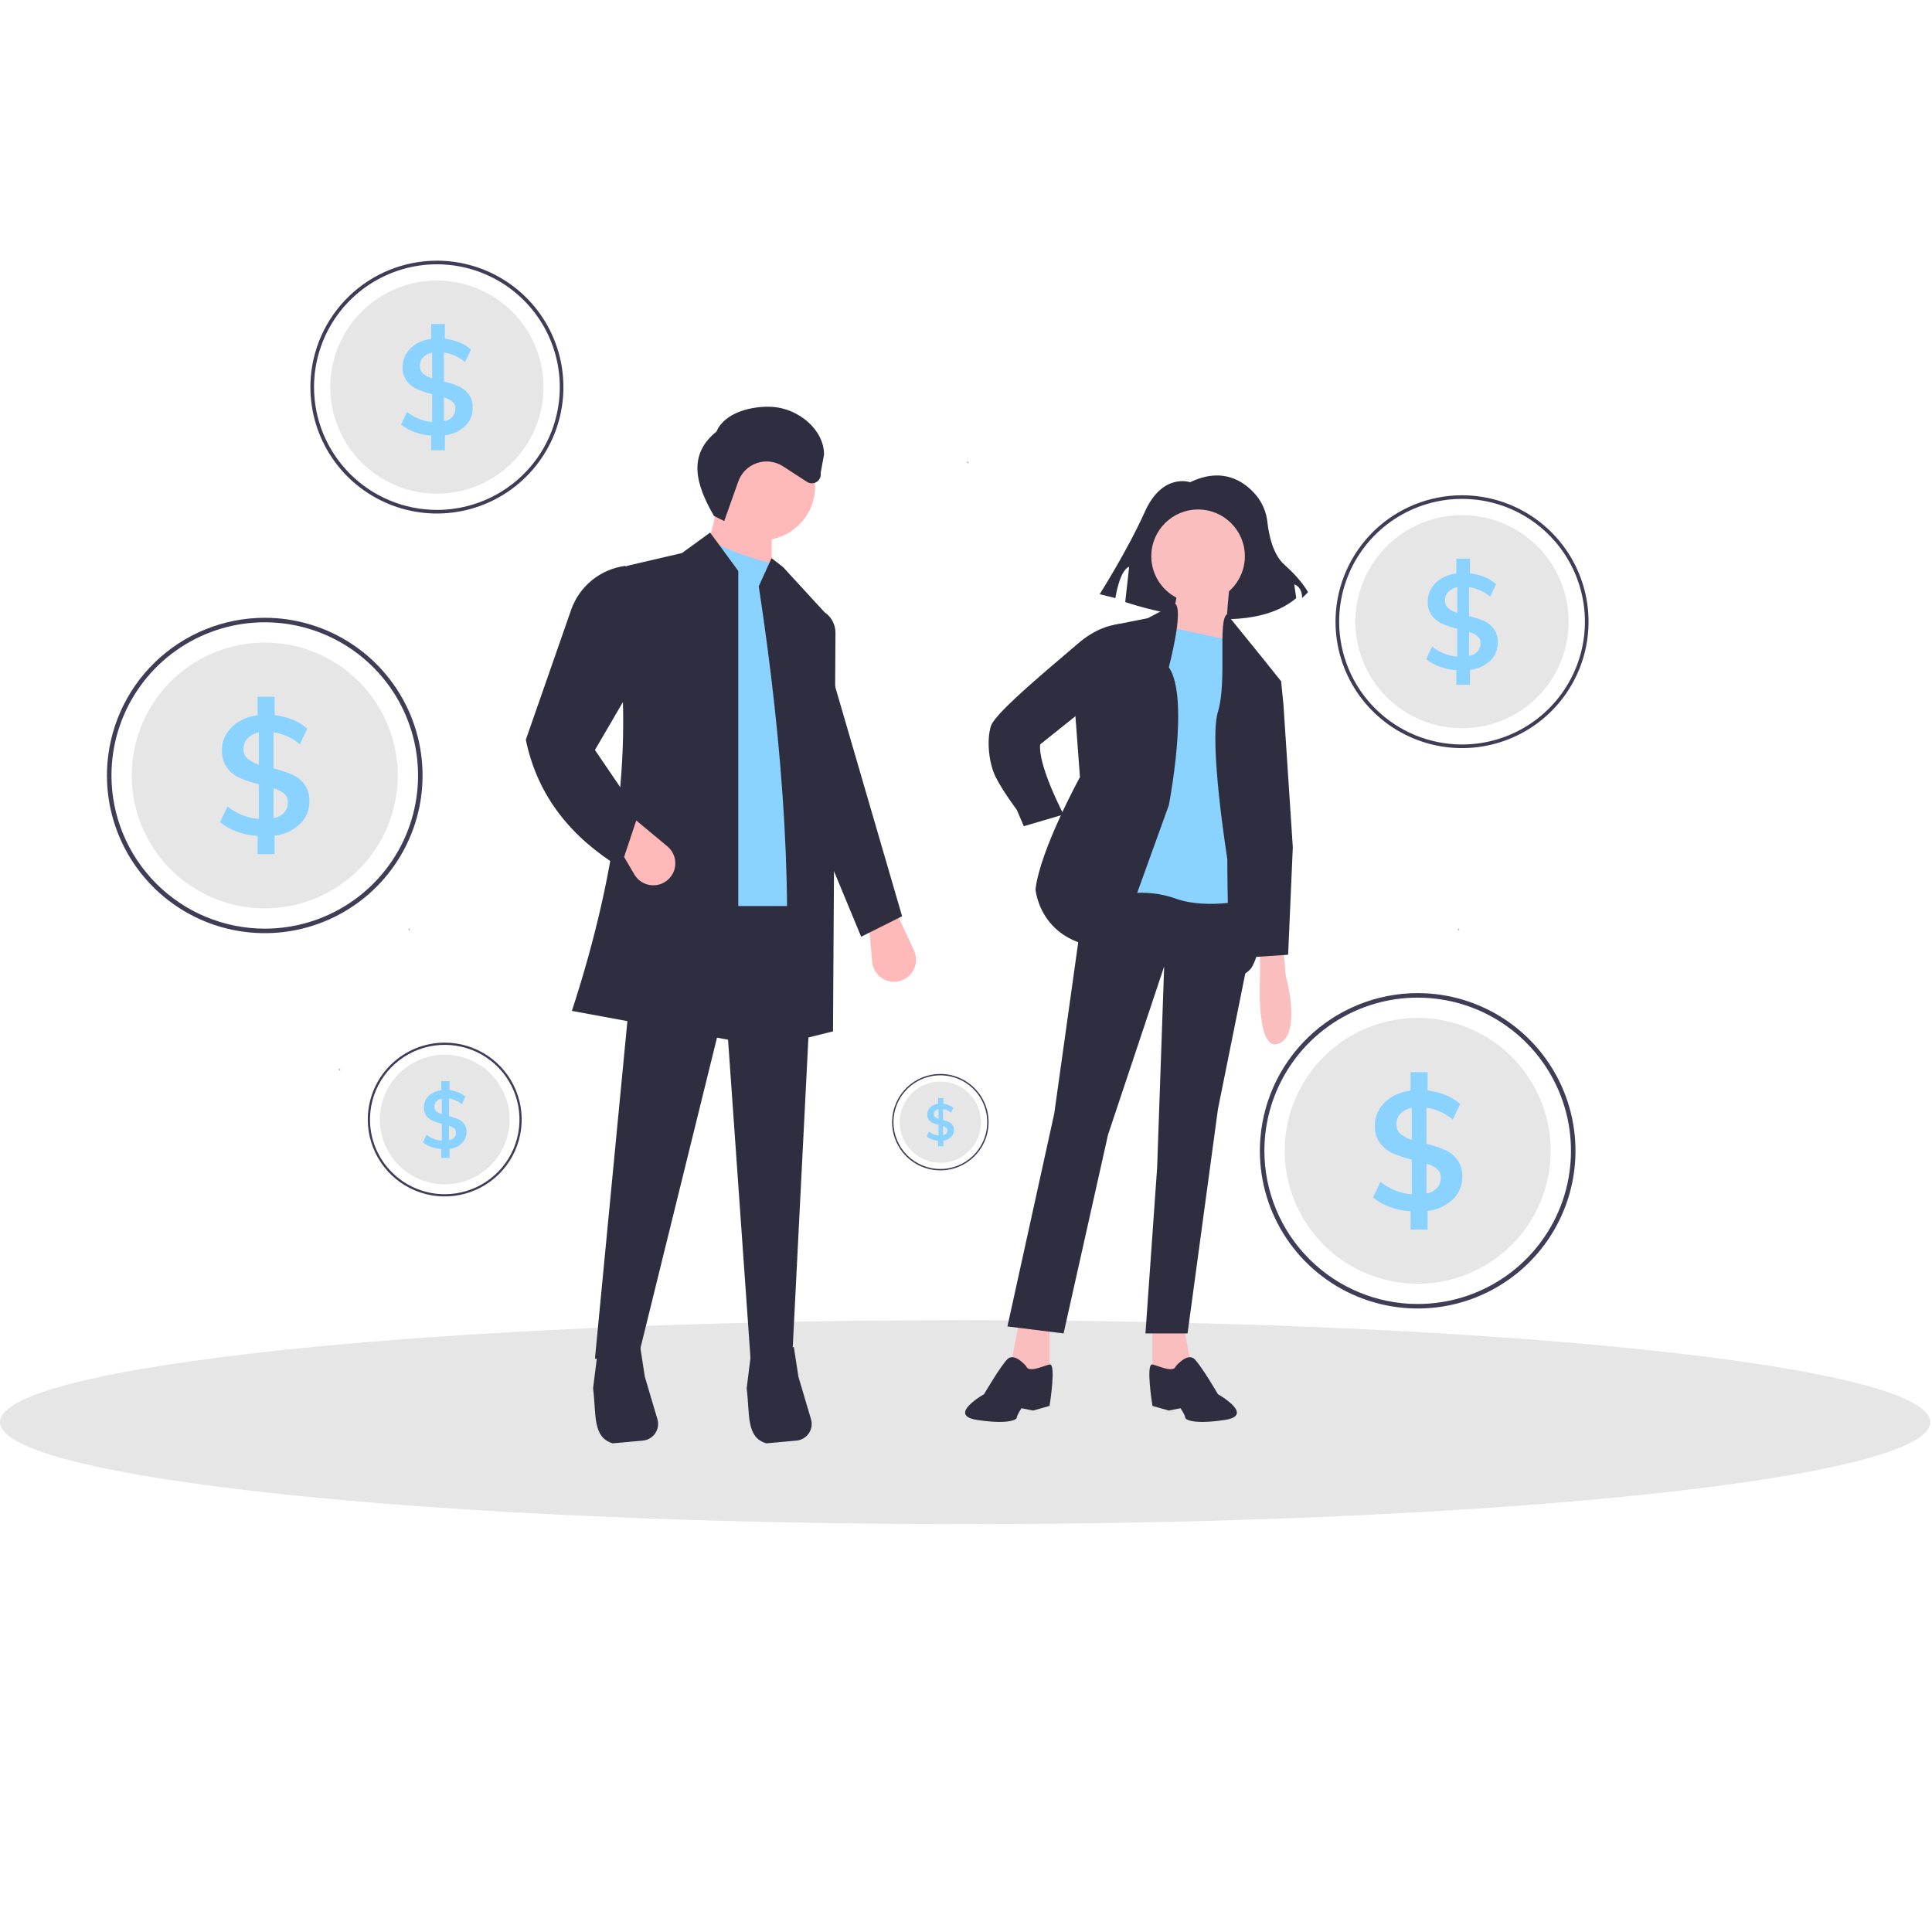 <svg width="741" height="741" viewBox="0 0 741 741" fill="none" xmlns="http://www.w3.org/2000/svg">
<path d="M170.194 526.213C170.078 526.213 169.966 526.259 169.882 526.34C169.799 526.421 169.75 526.531 169.746 526.648C169.746 526.652 169.746 526.657 169.746 526.661C169.746 526.75 169.772 526.837 169.822 526.91C169.871 526.984 169.941 527.041 170.023 527.075C170.104 527.109 170.195 527.118 170.281 527.101C170.368 527.083 170.448 527.041 170.511 526.978C170.573 526.915 170.616 526.836 170.633 526.749C170.651 526.662 170.642 526.572 170.608 526.49C170.574 526.408 170.517 526.338 170.443 526.289C170.369 526.24 170.283 526.213 170.194 526.213ZM170.194 527.096C170.079 527.096 169.968 527.05 169.886 526.969C169.805 526.887 169.759 526.777 169.759 526.661C169.759 526.655 169.759 526.649 169.759 526.644C169.763 526.558 169.791 526.476 169.841 526.407C169.891 526.338 169.96 526.285 170.04 526.254C170.12 526.224 170.207 526.218 170.29 526.237C170.373 526.256 170.449 526.298 170.508 526.36C170.567 526.422 170.607 526.499 170.622 526.583C170.637 526.667 170.628 526.753 170.594 526.832C170.561 526.91 170.505 526.977 170.434 527.024C170.363 527.071 170.279 527.096 170.194 527.096Z" fill="#3F3D56"/>
<path d="M170.568 526.662C170.568 526.762 170.528 526.857 170.458 526.928C170.388 526.998 170.292 527.038 170.193 527.038C170.093 527.038 169.998 526.998 169.927 526.928C169.857 526.857 169.817 526.762 169.817 526.662C169.817 526.651 169.818 526.639 169.819 526.627C169.828 526.531 169.874 526.442 169.947 526.379C170.019 526.316 170.114 526.283 170.21 526.288C170.307 526.292 170.398 526.334 170.464 526.403C170.531 526.473 170.568 526.566 170.568 526.662Z" fill="#E6E6E6"/>
<path d="M170.303 526.687C170.294 526.675 170.283 526.665 170.27 526.659C170.253 526.652 170.236 526.647 170.219 526.643V526.542C170.246 526.546 170.27 526.558 170.291 526.576L170.311 526.532C170.299 526.522 170.286 526.513 170.272 526.508C170.256 526.501 170.239 526.497 170.222 526.495V526.444H170.176V526.495C170.158 526.497 170.141 526.503 170.126 526.513C170.112 526.521 170.1 526.533 170.091 526.547C170.083 526.56 170.079 526.576 170.079 526.592C170.078 526.61 170.083 526.627 170.093 526.641C170.102 526.653 170.114 526.663 170.128 526.669C170.145 526.676 170.162 526.682 170.179 526.687V526.783C170.148 526.78 170.118 526.768 170.094 526.748L170.074 526.791C170.088 526.803 170.103 526.812 170.12 526.818C170.138 526.824 170.157 526.829 170.176 526.83V526.88H170.222V526.829C170.248 526.826 170.272 526.815 170.291 526.797C170.299 526.789 170.306 526.779 170.31 526.768C170.315 526.757 170.317 526.745 170.317 526.734C170.317 526.717 170.313 526.7 170.303 526.687ZM170.179 526.632C170.168 526.629 170.158 526.623 170.149 526.615C170.145 526.612 170.142 526.608 170.14 526.603C170.138 526.599 170.137 526.594 170.138 526.589C170.137 526.578 170.141 526.567 170.149 526.559C170.157 526.55 170.168 526.545 170.179 526.543V526.632ZM170.248 526.765C170.24 526.773 170.23 526.779 170.219 526.78V526.698C170.23 526.701 170.24 526.706 170.248 526.712C170.251 526.715 170.254 526.719 170.256 526.723C170.258 526.727 170.258 526.731 170.258 526.736C170.259 526.746 170.255 526.757 170.248 526.765Z" fill="#01518D"/>
<path d="M130.194 409.784C130.078 409.784 129.966 409.829 129.882 409.91C129.799 409.991 129.75 410.102 129.746 410.218C129.746 410.222 129.746 410.227 129.746 410.232C129.746 410.32 129.772 410.407 129.822 410.48C129.871 410.554 129.941 410.612 130.023 410.645C130.104 410.679 130.195 410.688 130.281 410.671C130.368 410.654 130.448 410.611 130.511 410.548C130.573 410.486 130.616 410.406 130.633 410.319C130.651 410.232 130.642 410.142 130.608 410.06C130.574 409.978 130.517 409.908 130.443 409.859C130.369 409.81 130.283 409.784 130.194 409.784ZM130.194 410.667C130.079 410.667 129.968 410.621 129.886 410.539C129.805 410.458 129.759 410.347 129.759 410.232C129.759 410.226 129.759 410.22 129.759 410.214C129.763 410.129 129.791 410.046 129.841 409.977C129.891 409.908 129.96 409.855 130.04 409.825C130.12 409.795 130.207 409.788 130.29 409.807C130.373 409.826 130.449 409.869 130.508 409.93C130.567 409.992 130.607 410.069 130.622 410.153C130.637 410.237 130.628 410.324 130.594 410.402C130.561 410.481 130.505 410.548 130.434 410.595C130.363 410.642 130.279 410.667 130.194 410.667Z" fill="#3F3D56"/>
<path d="M130.57 410.231C130.57 410.331 130.53 410.426 130.46 410.497C130.39 410.567 130.294 410.607 130.195 410.607C130.095 410.607 130 410.567 129.929 410.497C129.859 410.426 129.819 410.331 129.819 410.231C129.819 410.219 129.82 410.208 129.821 410.196C129.83 410.1 129.876 410.011 129.949 409.948C130.021 409.885 130.116 409.852 130.212 409.856C130.309 409.861 130.4 409.902 130.466 409.972C130.533 410.042 130.57 410.135 130.57 410.231Z" fill="#E6E6E6"/>
<path d="M130.302 410.256C130.293 410.245 130.282 410.235 130.269 410.229C130.252 410.222 130.235 410.217 130.218 410.212V410.112C130.245 410.116 130.269 410.128 130.29 410.145L130.31 410.102C130.298 410.092 130.285 410.083 130.271 410.077C130.255 410.071 130.238 410.067 130.221 410.065V410.014H130.175V410.065C130.157 410.067 130.14 410.073 130.125 410.082C130.111 410.091 130.099 410.102 130.09 410.117C130.082 410.13 130.078 410.146 130.078 410.162C130.077 410.179 130.082 410.197 130.092 410.211C130.101 410.223 130.113 410.233 130.127 410.239C130.144 410.246 130.161 410.252 130.178 410.256V410.353C130.147 410.35 130.117 410.338 130.093 410.318L130.073 410.361C130.087 410.373 130.102 410.382 130.119 410.388C130.137 410.394 130.156 410.398 130.175 410.4V410.45H130.221V410.399C130.247 410.396 130.271 410.385 130.29 410.367C130.298 410.358 130.305 410.349 130.309 410.338C130.314 410.327 130.316 410.315 130.316 410.304C130.316 410.287 130.312 410.27 130.302 410.256ZM130.178 410.202C130.167 410.198 130.157 410.193 130.148 410.185C130.144 410.182 130.141 410.178 130.139 410.173C130.137 410.169 130.136 410.164 130.137 410.159C130.136 410.148 130.14 410.137 130.148 410.129C130.156 410.12 130.167 410.115 130.178 410.113V410.202ZM130.247 410.335C130.239 410.343 130.229 410.348 130.218 410.35V410.267C130.229 410.27 130.239 410.275 130.247 410.282C130.25 410.285 130.253 410.289 130.255 410.293C130.257 410.297 130.257 410.301 130.257 410.305C130.258 410.316 130.254 410.327 130.247 410.335Z" fill="#01518D"/>
<path d="M156.966 356.046C156.849 356.046 156.737 356.092 156.654 356.173C156.57 356.254 156.521 356.364 156.518 356.481C156.518 356.485 156.518 356.49 156.518 356.494C156.518 356.583 156.544 356.67 156.593 356.743C156.642 356.817 156.712 356.874 156.794 356.908C156.876 356.942 156.966 356.951 157.053 356.934C157.14 356.916 157.22 356.874 157.282 356.811C157.345 356.748 157.388 356.669 157.405 356.582C157.422 356.495 157.413 356.405 157.379 356.323C157.345 356.241 157.288 356.171 157.214 356.122C157.141 356.073 157.054 356.046 156.966 356.046ZM156.966 356.929C156.85 356.929 156.74 356.883 156.658 356.802C156.576 356.72 156.53 356.61 156.53 356.494C156.53 356.488 156.531 356.482 156.531 356.477C156.534 356.391 156.563 356.309 156.613 356.24C156.662 356.171 156.732 356.118 156.811 356.087C156.891 356.057 156.978 356.051 157.061 356.07C157.144 356.089 157.22 356.131 157.279 356.193C157.338 356.255 157.378 356.332 157.394 356.416C157.409 356.5 157.399 356.586 157.366 356.665C157.332 356.743 157.277 356.81 157.205 356.857C157.134 356.904 157.051 356.929 156.966 356.929Z" fill="#3F3D56"/>
<path d="M157.34 356.494C157.34 356.594 157.301 356.689 157.231 356.76C157.16 356.83 157.065 356.87 156.965 356.87C156.866 356.87 156.77 356.83 156.7 356.76C156.629 356.689 156.59 356.594 156.59 356.494C156.59 356.483 156.59 356.471 156.591 356.459C156.601 356.363 156.646 356.274 156.719 356.211C156.792 356.148 156.886 356.115 156.983 356.12C157.079 356.124 157.17 356.166 157.237 356.235C157.303 356.305 157.34 356.398 157.34 356.494Z" fill="#E6E6E6"/>
<path d="M157.074 356.52C157.066 356.508 157.054 356.499 157.041 356.493C157.025 356.485 157.008 356.48 156.991 356.476V356.375C157.017 356.379 157.042 356.391 157.062 356.409L157.082 356.365C157.071 356.355 157.058 356.346 157.043 356.341C157.027 356.334 157.011 356.33 156.994 356.328V356.277H156.948V356.328C156.93 356.33 156.913 356.336 156.897 356.346C156.883 356.354 156.871 356.366 156.863 356.38C156.855 356.393 156.851 356.409 156.851 356.425C156.85 356.443 156.855 356.46 156.865 356.474C156.874 356.486 156.886 356.496 156.9 356.502C156.916 356.509 156.933 356.515 156.951 356.52V356.616C156.92 356.613 156.89 356.601 156.866 356.581L156.846 356.625C156.859 356.636 156.875 356.645 156.891 356.651C156.909 356.657 156.928 356.662 156.948 356.663V356.713H156.994V356.662C157.02 356.659 157.044 356.648 157.062 356.63C157.071 356.622 157.077 356.612 157.082 356.601C157.086 356.59 157.088 356.578 157.088 356.567C157.089 356.55 157.084 356.533 157.074 356.52ZM156.951 356.465C156.94 356.462 156.929 356.456 156.92 356.448C156.916 356.445 156.914 356.441 156.912 356.436C156.91 356.432 156.909 356.427 156.909 356.422C156.909 356.411 156.913 356.4 156.92 356.392C156.929 356.383 156.939 356.378 156.951 356.376V356.465ZM157.02 356.598C157.012 356.606 157.002 356.612 156.991 356.613V356.531C157.001 356.534 157.011 356.539 157.02 356.545C157.023 356.548 157.026 356.552 157.027 356.556C157.029 356.56 157.03 356.564 157.03 356.569C157.03 356.579 157.027 356.59 157.02 356.598Z" fill="#01518D"/>
<path d="M371.175 176.922C371.058 176.922 370.946 176.968 370.863 177.049C370.779 177.13 370.73 177.24 370.727 177.357C370.727 177.361 370.727 177.366 370.727 177.37C370.727 177.459 370.753 177.546 370.802 177.619C370.851 177.693 370.921 177.75 371.003 177.784C371.085 177.818 371.175 177.827 371.262 177.81C371.349 177.792 371.429 177.75 371.491 177.687C371.554 177.624 371.597 177.545 371.614 177.458C371.631 177.371 371.622 177.281 371.588 177.199C371.554 177.117 371.497 177.047 371.423 176.998C371.35 176.949 371.263 176.922 371.175 176.922ZM371.175 177.805C371.059 177.805 370.949 177.759 370.867 177.678C370.785 177.596 370.739 177.486 370.739 177.37C370.739 177.364 370.739 177.358 370.74 177.353C370.743 177.267 370.772 177.185 370.822 177.116C370.871 177.047 370.941 176.994 371.02 176.963C371.1 176.933 371.187 176.927 371.27 176.946C371.353 176.965 371.429 177.007 371.488 177.069C371.547 177.13 371.587 177.208 371.603 177.292C371.618 177.376 371.608 177.462 371.575 177.541C371.541 177.619 371.486 177.686 371.414 177.733C371.343 177.78 371.26 177.805 371.175 177.805Z" fill="#3F3D56"/>
<path d="M371.549 177.37C371.549 177.47 371.51 177.565 371.44 177.636C371.369 177.706 371.274 177.746 371.174 177.746C371.075 177.746 370.979 177.706 370.909 177.636C370.838 177.565 370.799 177.47 370.799 177.37C370.799 177.359 370.799 177.347 370.8 177.335C370.81 177.239 370.855 177.15 370.928 177.087C371.001 177.024 371.095 176.991 371.192 176.996C371.288 177 371.379 177.042 371.446 177.111C371.512 177.181 371.549 177.274 371.549 177.37Z" fill="#E6E6E6"/>
<path d="M371.283 177.394C371.275 177.382 371.263 177.373 371.25 177.367C371.234 177.36 371.217 177.354 371.2 177.35V177.25C371.226 177.254 371.251 177.265 371.271 177.283L371.291 177.24C371.28 177.229 371.267 177.221 371.252 177.215C371.236 177.209 371.22 177.204 371.203 177.202V177.151H371.157V177.203C371.139 177.205 371.122 177.211 371.106 177.22C371.092 177.228 371.08 177.24 371.072 177.254C371.064 177.268 371.06 177.284 371.06 177.3C371.059 177.317 371.064 177.334 371.074 177.349C371.083 177.361 371.095 177.371 371.109 177.377C371.125 177.384 371.142 177.39 371.16 177.394V177.49C371.129 177.488 371.099 177.476 371.075 177.456L371.055 177.499C371.068 177.51 371.084 177.519 371.1 177.525C371.118 177.532 371.137 177.536 371.157 177.537V177.588H371.203V177.536C371.229 177.534 371.253 177.522 371.271 177.504C371.28 177.496 371.286 177.486 371.291 177.476C371.295 177.465 371.297 177.453 371.297 177.441C371.298 177.424 371.293 177.408 371.283 177.394ZM371.16 177.34C371.149 177.336 371.138 177.33 371.129 177.323C371.125 177.319 371.123 177.315 371.121 177.311C371.119 177.306 371.118 177.301 371.118 177.297C371.118 177.285 371.122 177.275 371.129 177.267C371.138 177.258 371.148 177.252 371.16 177.25V177.34ZM371.229 177.472C371.221 177.481 371.211 177.486 371.2 177.488V177.405C371.21 177.408 371.22 177.413 371.229 177.42C371.232 177.423 371.235 177.426 371.236 177.43C371.238 177.434 371.239 177.439 371.239 177.443C371.239 177.454 371.236 177.464 371.229 177.472Z" fill="#01518D"/>
<path d="M559.391 356.045C559.275 356.045 559.163 356.091 559.08 356.172C558.996 356.253 558.947 356.363 558.944 356.48C558.943 356.484 558.943 356.489 558.943 356.493C558.943 356.582 558.97 356.669 559.019 356.742C559.068 356.816 559.138 356.873 559.22 356.907C559.302 356.941 559.392 356.95 559.479 356.933C559.566 356.915 559.645 356.873 559.708 356.81C559.771 356.747 559.813 356.668 559.831 356.581C559.848 356.494 559.839 356.404 559.805 356.322C559.771 356.24 559.714 356.17 559.64 356.121C559.567 356.072 559.48 356.045 559.391 356.045ZM559.391 356.928C559.276 356.928 559.165 356.882 559.084 356.801C559.002 356.719 558.956 356.609 558.956 356.493C558.956 356.487 558.956 356.482 558.957 356.476C558.96 356.39 558.988 356.308 559.038 356.239C559.088 356.17 559.157 356.117 559.237 356.086C559.317 356.056 559.404 356.05 559.487 356.069C559.57 356.088 559.646 356.13 559.705 356.192C559.764 356.254 559.804 356.331 559.819 356.415C559.835 356.499 559.825 356.585 559.792 356.664C559.758 356.742 559.702 356.809 559.631 356.856C559.56 356.903 559.477 356.928 559.391 356.928Z" fill="#3F3D56"/>
<path d="M559.766 356.493C559.766 356.593 559.727 356.688 559.656 356.759C559.586 356.829 559.49 356.869 559.391 356.869C559.291 356.869 559.196 356.829 559.126 356.759C559.055 356.688 559.016 356.593 559.016 356.493C559.016 356.482 559.016 356.47 559.017 356.458C559.026 356.362 559.072 356.273 559.145 356.21C559.218 356.147 559.312 356.114 559.409 356.119C559.505 356.123 559.596 356.165 559.662 356.234C559.729 356.304 559.766 356.397 559.766 356.493Z" fill="#E6E6E6"/>
<path d="M559.5 356.519C559.492 356.507 559.48 356.498 559.467 356.492C559.45 356.485 559.434 356.479 559.416 356.475V356.374C559.443 356.378 559.468 356.39 559.488 356.408L559.508 356.364C559.497 356.354 559.483 356.345 559.469 356.34C559.453 356.333 559.437 356.329 559.42 356.327V356.276H559.373V356.327C559.356 356.329 559.338 356.335 559.323 356.345C559.309 356.353 559.297 356.365 559.289 356.379C559.281 356.392 559.276 356.408 559.277 356.424C559.276 356.442 559.281 356.459 559.291 356.473C559.3 356.485 559.312 356.495 559.325 356.501C559.342 356.508 559.359 356.514 559.377 356.519V356.615C559.345 356.612 559.316 356.6 559.291 356.58L559.271 356.624C559.285 356.635 559.3 356.644 559.317 356.65C559.335 356.657 559.354 356.661 559.373 356.662V356.712H559.42V356.661C559.445 356.658 559.469 356.647 559.488 356.629C559.497 356.621 559.503 356.611 559.508 356.6C559.512 356.589 559.514 356.577 559.514 356.566C559.515 356.549 559.51 356.532 559.5 356.519ZM559.377 356.464C559.365 356.461 559.355 356.455 559.346 356.447C559.342 356.444 559.339 356.44 559.337 356.435C559.336 356.431 559.335 356.426 559.335 356.421C559.335 356.41 559.339 356.399 559.346 356.391C559.354 356.382 559.365 356.377 559.377 356.375V356.464ZM559.445 356.597C559.438 356.605 559.427 356.611 559.416 356.612V356.53C559.427 356.533 559.437 356.538 559.445 356.545C559.449 356.547 559.451 356.551 559.453 356.555C559.455 356.559 559.456 356.563 559.455 356.568C559.456 356.578 559.452 356.589 559.445 356.597Z" fill="#01518D"/>
<path d="M533.399 535.17C533.283 535.17 533.171 535.216 533.087 535.297C533.004 535.378 532.955 535.488 532.951 535.605C532.951 535.609 532.951 535.614 532.951 535.618C532.951 535.707 532.977 535.794 533.027 535.867C533.076 535.941 533.146 535.998 533.228 536.032C533.31 536.066 533.4 536.075 533.487 536.058C533.573 536.04 533.653 535.998 533.716 535.935C533.779 535.872 533.821 535.793 533.838 535.706C533.856 535.619 533.847 535.529 533.813 535.447C533.779 535.365 533.722 535.295 533.648 535.246C533.574 535.197 533.488 535.17 533.399 535.17ZM533.399 536.053C533.284 536.053 533.173 536.007 533.092 535.926C533.01 535.844 532.964 535.734 532.964 535.618C532.964 535.612 532.964 535.607 532.964 535.601C532.968 535.515 532.996 535.433 533.046 535.364C533.096 535.295 533.165 535.242 533.245 535.211C533.325 535.181 533.412 535.175 533.495 535.194C533.578 535.213 533.654 535.255 533.713 535.317C533.772 535.379 533.812 535.456 533.827 535.54C533.843 535.624 533.833 535.71 533.799 535.789C533.766 535.867 533.71 535.934 533.639 535.981C533.568 536.028 533.484 536.053 533.399 536.053Z" fill="#3F3D56"/>
<path d="M533.776 535.617C533.776 535.717 533.736 535.812 533.666 535.883C533.596 535.953 533.5 535.993 533.401 535.993C533.301 535.993 533.206 535.953 533.135 535.883C533.065 535.812 533.025 535.717 533.025 535.617C533.025 535.606 533.026 535.594 533.027 535.582C533.036 535.486 533.082 535.397 533.155 535.334C533.227 535.271 533.322 535.238 533.418 535.243C533.515 535.247 533.606 535.289 533.672 535.358C533.739 535.428 533.776 535.521 533.776 535.617Z" fill="#E6E6E6"/>
<path d="M533.508 535.642C533.499 535.63 533.488 535.621 533.475 535.615C533.458 535.608 533.441 535.602 533.424 535.598V535.498C533.451 535.502 533.475 535.513 533.496 535.531L533.516 535.488C533.504 535.477 533.491 535.469 533.477 535.463C533.461 535.457 533.444 535.452 533.427 535.45V535.399H533.381V535.451C533.363 535.453 533.346 535.459 533.331 535.468C533.317 535.476 533.305 535.488 533.296 535.502C533.288 535.516 533.284 535.532 533.284 535.548C533.284 535.565 533.288 535.582 533.298 535.597C533.307 535.609 533.319 535.619 533.333 535.625C533.35 535.632 533.367 535.638 533.384 535.642V535.738C533.353 535.736 533.323 535.724 533.299 535.704L533.279 535.747C533.293 535.758 533.308 535.767 533.325 535.773C533.343 535.78 533.362 535.784 533.381 535.785V535.836H533.427V535.784C533.453 535.782 533.477 535.77 533.496 535.752C533.504 535.744 533.511 535.734 533.515 535.724C533.52 535.713 533.522 535.701 533.522 535.689C533.522 535.672 533.518 535.656 533.508 535.642ZM533.384 535.588C533.373 535.584 533.363 535.578 533.354 535.571C533.35 535.567 533.347 535.563 533.345 535.559C533.343 535.554 533.343 535.549 533.343 535.545C533.342 535.533 533.346 535.523 533.354 535.515C533.362 535.506 533.373 535.5 533.384 535.498V535.588ZM533.453 535.721C533.445 535.729 533.435 535.734 533.424 535.736V535.653C533.435 535.656 533.445 535.661 533.453 535.668C533.457 535.671 533.459 535.674 533.461 535.678C533.463 535.682 533.463 535.687 533.463 535.691C533.464 535.702 533.46 535.712 533.453 535.721Z" fill="#01518D"/>
<path d="M370.162 584.564C574.597 584.564 740.324 567.052 740.324 545.449C740.324 523.847 574.597 506.334 370.162 506.334C165.727 506.334 0 523.847 0 545.449C0 567.052 165.727 584.564 370.162 584.564Z" fill="#E6E6E6"/>
<path d="M343.302 376.543C341.123 376.647 338.989 375.904 337.346 374.469C335.704 373.035 334.681 371.021 334.492 368.849L333.231 354.365L344.031 350.44L350.564 364.584C351.143 365.839 351.405 367.216 351.327 368.595C351.249 369.974 350.833 371.313 350.116 372.494C349.399 373.675 348.402 374.662 347.214 375.368C346.026 376.074 344.683 376.477 343.302 376.543Z" fill="#FFB9B9"/>
<path d="M291.997 207.207C303.384 207.207 312.614 197.983 312.614 186.605C312.614 175.226 303.384 166.002 291.997 166.002C280.611 166.002 271.38 175.226 271.38 186.605C271.38 197.983 280.611 207.207 291.997 207.207Z" fill="#FFB9B9"/>
<path d="M297.887 232.714L262.543 223.884C270.202 212.399 275.09 201.672 274.324 192.491H296.905C295.494 207.38 295.495 221.066 297.887 232.714Z" fill="#FFB9B9"/>
<path d="M309.669 357.307H255.672C244.387 300.555 247.26 252.082 266.471 214.073C267.042 212.705 267.348 211.241 267.372 209.759C267.417 209.233 267.591 208.727 267.879 208.285C268.167 207.843 268.559 207.479 269.022 207.225C269.484 206.971 270.002 206.835 270.53 206.829C271.058 206.823 271.579 206.947 272.047 207.191C280.06 211.346 288.588 214.422 297.409 216.339C297.904 216.447 298.366 216.67 298.757 216.991C299.149 217.311 299.459 217.72 299.662 218.183C299.865 218.646 299.956 219.151 299.927 219.656C299.897 220.16 299.749 220.651 299.493 221.088C299.199 221.485 298.992 221.938 298.885 222.42C298.778 222.901 298.773 223.4 298.87 223.884C311.709 267.125 315.387 312.566 309.669 357.307Z" fill="#8AD2FF"/>
<path d="M303.778 522.126L288.07 524.088L278.252 384.778L244.872 520.164L228.182 521.145L244.872 347.498H312.614L303.778 522.126Z" fill="#2F2E41"/>
<path d="M246.571 552.529L234.994 553.58C227.168 551.242 228.735 542.495 227.473 532.46L229.234 518.38L231.699 517.869C235.32 510.518 239.453 509.795 244.19 516.871L245.562 516.62L247.323 528.06L252.144 544.32C252.414 545.229 252.478 546.188 252.333 547.125C252.187 548.063 251.835 548.957 251.302 549.742C250.769 550.527 250.068 551.184 249.25 551.666C248.432 552.148 247.517 552.443 246.571 552.529Z" fill="#2F2E41"/>
<path d="M305.479 552.529L293.901 553.58C286.075 551.242 287.642 542.495 286.38 532.46L288.141 518.38L290.606 517.869C294.227 510.518 298.361 509.795 303.097 516.871L304.469 516.62L306.23 528.06L311.051 544.32C311.321 545.229 311.385 546.188 311.24 547.125C311.094 548.063 310.742 548.957 310.209 549.742C309.676 550.527 308.975 551.184 308.157 551.666C307.339 552.148 306.424 552.443 305.479 552.529Z" fill="#2F2E41"/>
<path d="M309.519 184.82L300.299 178.84C298.84 177.893 297.186 177.29 295.461 177.074C293.735 176.858 291.983 177.035 290.336 177.593C288.689 178.15 287.189 179.073 285.95 180.292C284.711 181.512 283.764 182.995 283.181 184.633L277.762 199.849L273.834 197.886C266.892 185.892 263.607 174.503 274.816 165.512C277.835 158.22 288.46 155.552 296.341 156.06C306.045 156.686 316.051 164.623 316.051 174.341L314.761 181.383C314.871 182.038 314.788 182.711 314.522 183.32C314.256 183.928 313.818 184.446 313.262 184.811C312.707 185.175 312.057 185.37 311.392 185.372C310.727 185.373 310.076 185.182 309.519 184.82Z" fill="#2F2E41"/>
<path d="M283.161 399.494L219.346 387.721C237.223 332.847 244.761 279.289 234.177 228.041C233.669 225.61 234.132 223.076 235.468 220.982C236.803 218.888 238.905 217.398 241.325 216.831L261.562 212.112L272.361 204.264L283.161 218.98V399.494Z" fill="#2F2E41"/>
<path d="M319.487 395.569L299.852 400.474C304.715 347.086 300.585 287.769 291.016 224.865L295.924 214.074L300.342 217.507L316.201 234.776C317.512 235.649 318.586 236.835 319.325 238.226C320.065 239.617 320.447 241.17 320.437 242.745L319.487 395.569Z" fill="#2F2E41"/>
<path d="M345.995 351.421L330.286 359.27L301.815 290.596L316.542 250.373L345.995 351.421Z" fill="#2F2E41"/>
<path d="M254.56 338.546C252.637 339.574 250.39 339.819 248.29 339.228C246.19 338.637 244.401 337.257 243.298 335.377L235.936 322.836L244.003 314.659L255.98 324.63C257.042 325.514 257.871 326.645 258.393 327.924C258.915 329.203 259.114 330.591 258.974 331.965C258.834 333.339 258.358 334.658 257.588 335.806C256.819 336.953 255.779 337.894 254.56 338.546Z" fill="#FFB9B9"/>
<path d="M244.872 312.18L237.999 332.782C219.325 321.309 206.225 305.695 201.674 283.73L219.045 233.918C220.609 229.433 223.397 225.474 227.093 222.488C230.789 219.502 235.247 217.607 239.963 217.018L241.927 264.109L228.182 287.654L244.872 312.18Z" fill="#2F2E41"/>
<path d="M456.447 184.955C456.447 184.955 445.893 181.188 439.109 196.254C432.324 211.319 421.771 227.891 421.771 227.891L427.801 229.398C427.801 229.398 429.309 218.852 433.078 217.345L431.57 230.904C431.57 230.904 476.8 246.723 497.153 229.398L496.399 224.125C496.399 224.125 499.415 224.878 499.415 229.398L501.676 227.138C501.676 227.138 499.415 222.618 492.63 216.592C488.177 212.637 486.647 205.112 486.121 200.407C485.727 196.478 484.154 192.761 481.609 189.741C477.1 184.52 468.885 178.97 456.447 184.955Z" fill="#2F2E41"/>
<path d="M390.878 506.943L387.29 525.769L396.262 530.252L402.542 525.769V506.943H390.878Z" fill="#FBBEBE"/>
<path d="M453.678 506.943L457.267 525.769L448.295 530.252L442.015 525.769V506.943H453.678Z" fill="#FBBEBE"/>
<path d="M416.896 337.504L404.336 427.154L386.393 508.736L407.925 511.426L424.971 435.222L446.503 370.674L443.811 447.774L439.326 511.426H455.474L467.137 425.361L480.034 361.373L479.697 337.504H416.896Z" fill="#2F2E41"/>
<path d="M393.569 523.977C393.569 523.977 389.083 518.598 386.392 521.287C383.7 523.977 377.42 534.735 377.42 534.735C377.42 534.735 363.065 542.803 374.728 544.596C386.392 546.389 389.98 544.596 389.98 543.7C389.98 542.803 391.775 540.114 391.775 540.114L396.26 541.01L402.54 539.217C402.54 539.217 405.232 522.699 402.54 523.338C399.849 523.977 394.466 526.666 393.569 523.977Z" fill="#2F2E41"/>
<path d="M450.987 523.977C450.987 523.977 455.473 518.598 458.165 521.287C460.856 523.977 467.136 534.735 467.136 534.735C467.136 534.735 481.491 542.803 469.828 544.596C458.164 546.389 454.576 544.596 454.576 543.7C454.576 542.803 452.782 540.114 452.782 540.114L448.296 541.01L442.016 539.217C442.016 539.217 439.324 522.699 442.016 523.338C444.707 523.977 450.09 526.666 450.987 523.977Z" fill="#2F2E41"/>
<path d="M459.511 231.268C469.42 231.268 477.454 223.24 477.454 213.338C477.454 203.435 469.42 195.408 459.511 195.408C449.601 195.408 441.567 203.435 441.567 213.338C441.567 223.24 449.601 231.268 459.511 231.268Z" fill="#FBBEBE"/>
<path d="M471.623 224.543C471.623 224.543 469.829 239.784 470.726 243.37C471.623 246.956 473.417 252.335 473.417 252.335L444.708 246.956C444.708 246.956 452.782 229.922 450.988 227.232C449.194 224.543 471.623 224.543 471.623 224.543Z" fill="#FBBEBE"/>
<path d="M474.314 246.059L444.707 239.784L427.661 343.778C435.345 341.682 443.488 341.995 450.987 344.675C463.548 349.157 480.594 344.675 480.594 344.675L477.005 246.956L474.314 246.059Z" fill="#8AD2FF"/>
<path d="M450.737 231.548L440.221 237.095L426.764 239.784L412.409 273.852L414.203 298.057C414.203 298.057 398.952 325.849 397.157 341.089C397.157 341.089 398.952 364.399 428.558 363.502L448.295 308.815C448.295 308.815 456.37 267.576 448.295 255.921C448.295 255.921 454.076 234.069 450.737 231.548Z" fill="#2F2E41"/>
<path d="M432.147 239.784L429.242 239.289L426.764 239.784C426.764 239.784 420.484 240.681 413.306 246.956C406.129 253.232 381.906 272.955 380.111 278.334C378.317 283.713 379.214 292.678 381.906 298.057C384.597 303.436 389.98 310.608 389.98 310.608L392.672 316.884L407.923 312.401C407.923 312.401 398.054 293.575 398.952 285.506L416.895 271.162L432.147 239.784Z" fill="#2F2E41"/>
<path d="M470.629 235.6L484.183 252.335L491.36 261.3L482.388 291.781L477.903 317.78C477.903 317.78 488.668 359.019 479.697 371.57C479.697 371.57 474.314 377.845 472.52 370.673C470.725 363.501 470.725 329.434 470.725 329.434C470.725 329.434 463.548 284.609 467.137 272.954C470.725 261.3 466.944 237.692 470.629 235.6Z" fill="#2F2E41"/>
<path d="M483.285 365.296V374.261C483.285 374.261 481.491 403.846 490.462 400.26C499.434 396.674 493.154 374.261 493.154 374.261L492.257 364.399L483.285 365.296Z" fill="#FBBEBE"/>
<path d="M484.181 258.61L491.358 261.299L492.256 270.264L495.844 324.951L494.049 366.191L480.592 367.088L476.106 321.366L474.312 271.162L484.181 258.61Z" fill="#2F2E41"/>
<path d="M170.574 399.895C162.905 399.898 155.537 402.883 150.031 408.218C144.525 413.554 141.313 420.82 141.074 428.481C141.066 428.78 141.062 429.083 141.062 429.386C141.062 435.219 142.792 440.921 146.035 445.771C149.278 450.621 153.888 454.401 159.28 456.633C164.673 458.865 170.607 459.449 176.332 458.311C182.057 457.173 187.316 454.364 191.443 450.24C195.571 446.115 198.382 440.861 199.52 435.14C200.659 429.419 200.075 423.489 197.841 418.101C195.607 412.712 191.824 408.106 186.971 404.865C182.118 401.625 176.412 399.895 170.574 399.895ZM170.574 458.035C162.973 458.027 155.686 455.006 150.311 449.635C144.936 444.264 141.913 436.982 141.905 429.386C141.905 428.995 141.913 428.607 141.93 428.224C142.158 422.612 144.032 417.191 147.319 412.635C150.606 408.079 155.161 404.588 160.416 402.598C165.672 400.608 171.398 400.206 176.881 401.441C182.364 402.676 187.362 405.495 191.255 409.546C195.148 413.597 197.763 418.703 198.775 424.228C199.788 429.752 199.152 435.452 196.949 440.619C194.745 445.786 191.07 450.192 186.381 453.288C181.692 456.384 176.195 458.035 170.574 458.035Z" fill="#3F3D56"/>
<path d="M195.45 429.386C195.45 435.979 192.829 442.301 188.164 446.963C183.499 451.624 177.172 454.243 170.574 454.243C163.977 454.243 157.65 451.624 152.985 446.963C148.32 442.301 145.699 435.979 145.699 429.386C145.699 428.598 145.737 427.823 145.809 427.056C146.408 420.694 149.437 414.807 154.266 410.617C159.095 406.427 165.353 404.257 171.741 404.557C178.13 404.857 184.157 407.603 188.572 412.227C192.986 416.851 195.45 422.996 195.45 429.386Z" fill="#E6E6E6"/>
<path d="M177.982 431.038C177.379 430.245 176.586 429.618 175.676 429.213C174.554 428.741 173.395 428.36 172.21 428.076V421.31C174.031 421.584 175.738 422.362 177.139 423.555L178.513 420.627C177.723 419.923 176.815 419.363 175.832 418.971C174.742 418.53 173.597 418.237 172.429 418.099V414.67H169.246V418.133C168.017 418.271 166.832 418.669 165.768 419.3C164.807 419.868 163.999 420.66 163.411 421.609C162.85 422.534 162.56 423.598 162.572 424.68C162.517 425.853 162.857 427.01 163.538 427.966C164.164 428.795 164.991 429.45 165.941 429.871C167.081 430.357 168.26 430.748 169.466 431.038V437.522C167.317 437.36 165.271 436.544 163.601 435.183L162.227 438.116C163.16 438.887 164.222 439.489 165.363 439.893C166.614 440.341 167.921 440.613 169.246 440.702V444.102H172.43V440.639C174.198 440.446 175.856 439.686 177.156 438.474C177.728 437.925 178.181 437.263 178.484 436.531C178.787 435.798 178.935 435.011 178.918 434.218C178.971 433.083 178.641 431.963 177.982 431.038ZM169.466 427.36C168.69 427.125 167.969 426.738 167.345 426.222C167.097 426.002 166.902 425.73 166.772 425.426C166.642 425.121 166.582 424.792 166.594 424.461C166.571 423.711 166.847 422.982 167.362 422.435C167.932 421.86 168.668 421.479 169.466 421.343V427.36ZM174.209 436.325C173.671 436.876 172.971 437.241 172.21 437.366V431.788C172.937 431.982 173.617 432.322 174.209 432.786C174.433 432.978 174.612 433.217 174.73 433.487C174.849 433.757 174.906 434.05 174.896 434.345C174.925 435.068 174.68 435.775 174.209 436.325Z" fill="#8AD2FF"/>
<path d="M360.658 411.9C355.849 411.902 351.228 413.774 347.776 417.12C344.323 420.466 342.308 425.023 342.158 429.827C342.153 430.015 342.15 430.205 342.15 430.395C342.15 434.053 343.236 437.629 345.27 440.67C347.303 443.711 350.194 446.082 353.576 447.482C356.958 448.882 360.679 449.248 364.269 448.534C367.859 447.821 371.157 446.059 373.746 443.473C376.334 440.886 378.097 437.591 378.811 434.003C379.525 430.415 379.159 426.697 377.758 423.317C376.357 419.938 373.985 417.05 370.941 415.017C367.897 412.985 364.319 411.9 360.658 411.9ZM360.658 448.361C355.892 448.356 351.321 446.462 347.951 443.093C344.58 439.725 342.684 435.158 342.679 430.395C342.679 430.149 342.684 429.906 342.695 429.666C342.838 426.146 344.014 422.747 346.075 419.89C348.136 417.032 350.992 414.844 354.288 413.596C357.584 412.348 361.175 412.095 364.613 412.87C368.052 413.644 371.187 415.412 373.628 417.953C376.069 420.493 377.709 423.695 378.344 427.16C378.979 430.624 378.58 434.199 377.198 437.439C375.816 440.679 373.512 443.442 370.571 445.384C367.63 447.326 364.183 448.361 360.658 448.361Z" fill="#3F3D56"/>
<path d="M376.258 430.395C376.258 434.529 374.614 438.494 371.689 441.417C368.763 444.341 364.796 445.983 360.658 445.983C356.521 445.983 352.553 444.341 349.628 441.417C346.702 438.494 345.059 434.529 345.059 430.395C345.059 429.901 345.082 429.415 345.127 428.934C345.503 424.944 347.403 421.252 350.431 418.624C353.459 415.997 357.384 414.636 361.39 414.824C365.396 415.012 369.176 416.734 371.945 419.634C374.713 422.534 376.258 426.387 376.258 430.395Z" fill="#E6E6E6"/>
<path d="M365.304 431.431C364.926 430.934 364.429 430.54 363.858 430.286C363.154 429.99 362.427 429.751 361.685 429.573V425.33C362.826 425.502 363.897 425.99 364.776 426.738L365.638 424.902C365.142 424.461 364.573 424.109 363.956 423.864C363.272 423.587 362.555 423.403 361.822 423.317V421.166H359.826V423.338C359.055 423.424 358.312 423.674 357.645 424.07C357.042 424.426 356.535 424.923 356.167 425.518C355.815 426.098 355.633 426.765 355.641 427.444C355.606 428.179 355.819 428.904 356.246 429.504C356.639 430.024 357.157 430.435 357.753 430.699C358.468 431.004 359.208 431.249 359.964 431.431V435.497C358.616 435.395 357.333 434.883 356.286 434.03L355.424 435.869C356.009 436.353 356.675 436.73 357.391 436.984C358.175 437.265 358.995 437.435 359.826 437.491V439.624H361.822V437.452C362.931 437.331 363.971 436.854 364.786 436.094C365.145 435.75 365.429 435.335 365.619 434.875C365.809 434.416 365.902 433.922 365.891 433.425C365.925 432.713 365.718 432.011 365.304 431.431ZM359.964 429.124C359.477 428.977 359.025 428.734 358.634 428.411C358.478 428.273 358.356 428.102 358.274 427.911C358.193 427.72 358.155 427.514 358.163 427.306C358.149 426.836 358.322 426.379 358.644 426.035C359.002 425.675 359.463 425.436 359.964 425.351V429.124ZM362.938 434.746C362.601 435.092 362.162 435.321 361.685 435.399V431.901C362.141 432.023 362.567 432.236 362.938 432.527C363.079 432.647 363.191 432.797 363.265 432.967C363.34 433.136 363.375 433.32 363.369 433.505C363.387 433.958 363.233 434.402 362.938 434.746Z" fill="#8AD2FF"/>
<path d="M101.544 236.943C85.815 236.949 70.705 243.071 59.413 254.013C48.121 264.954 41.533 279.857 41.043 295.567C41.026 296.181 41.018 296.803 41.018 297.425C41.018 309.387 44.567 321.081 51.218 331.027C57.869 340.974 67.322 348.726 78.382 353.303C89.441 357.881 101.611 359.079 113.352 356.745C125.093 354.412 135.878 348.651 144.343 340.193C152.808 331.734 158.572 320.957 160.908 309.225C163.243 297.492 162.044 285.331 157.463 274.28C152.882 263.228 145.124 253.782 135.171 247.136C125.217 240.49 113.515 236.943 101.544 236.943ZM101.544 356.179C85.955 356.163 71.009 349.968 59.986 338.953C48.963 327.938 42.763 313.003 42.747 297.425C42.747 296.622 42.764 295.827 42.799 295.04C43.267 283.531 47.111 272.414 53.851 263.07C60.592 253.726 69.933 246.568 80.712 242.487C91.491 238.405 103.233 237.58 114.477 240.113C125.722 242.646 135.974 248.427 143.957 256.736C151.94 265.044 157.304 275.515 159.38 286.845C161.456 298.175 160.153 309.865 155.634 320.462C151.114 331.058 143.578 340.093 133.961 346.444C124.344 352.794 113.071 356.18 101.544 356.179Z" fill="#3F3D56"/>
<path d="M152.559 297.425C152.559 310.946 147.184 323.912 137.617 333.472C128.05 343.032 115.074 348.403 101.544 348.403C88.013 348.403 75.037 343.032 65.47 333.472C55.903 323.912 50.528 310.946 50.528 297.425C50.528 295.81 50.606 294.22 50.753 292.647C51.982 279.599 58.194 267.525 68.097 258.932C78.001 250.34 90.836 245.889 103.937 246.504C117.038 247.119 129.399 252.752 138.453 262.235C147.507 271.717 152.559 284.319 152.559 297.425Z" fill="#E6E6E6"/>
<path d="M116.736 300.812C115.499 299.187 113.873 297.9 112.007 297.071C109.705 296.101 107.328 295.321 104.899 294.738V280.861C108.632 281.424 112.133 283.019 115.007 285.467L117.826 279.462C116.204 278.018 114.343 276.869 112.326 276.066C110.091 275.161 107.744 274.56 105.348 274.277V267.244H98.82V274.346C96.3 274.629 93.868 275.445 91.687 276.74C89.717 277.905 88.058 279.53 86.853 281.475C85.703 283.373 85.107 285.555 85.133 287.774C85.02 290.178 85.718 292.551 87.113 294.513C88.397 296.212 90.093 297.556 92.041 298.418C94.38 299.416 96.798 300.217 99.27 300.812V314.109C94.865 313.777 90.667 312.104 87.242 309.314L84.424 315.328C86.338 316.909 88.516 318.143 90.857 318.974C93.422 319.891 96.102 320.449 98.82 320.633V327.605H105.349V320.503C108.975 320.107 112.375 318.549 115.041 316.062C116.216 314.937 117.143 313.58 117.765 312.078C118.388 310.576 118.691 308.961 118.656 307.335C118.764 305.007 118.088 302.71 116.736 300.812ZM99.27 293.269C97.68 292.787 96.201 291.994 94.921 290.936C94.413 290.485 94.012 289.927 93.746 289.302C93.48 288.678 93.355 288.002 93.382 287.324C93.335 285.785 93.9 284.291 94.955 283.168C96.125 281.991 97.633 281.208 99.27 280.93V293.269ZM108.998 311.655C107.894 312.786 106.458 313.534 104.899 313.79V302.35C106.389 302.749 107.783 303.446 108.998 304.398C109.458 304.79 109.823 305.282 110.067 305.835C110.311 306.389 110.427 306.99 110.407 307.594C110.467 309.077 109.963 310.528 108.998 311.655Z" fill="#8AD2FF"/>
<path d="M543.738 380.9C528.009 380.906 512.9 387.028 501.608 397.97C490.316 408.912 483.728 423.815 483.238 439.525C483.22 440.138 483.212 440.761 483.212 441.383C483.212 453.345 486.762 465.039 493.412 474.985C500.063 484.931 509.516 492.683 520.576 497.261C531.636 501.839 543.806 503.036 555.547 500.703C567.288 498.369 578.072 492.609 586.537 484.15C595.002 475.691 600.766 464.915 603.102 453.182C605.437 441.45 604.239 429.289 599.658 418.237C595.077 407.185 587.319 397.739 577.365 391.093C567.412 384.448 555.709 380.9 543.738 380.9ZM543.738 500.137C528.149 500.121 513.204 493.925 502.18 482.91C491.157 471.895 484.957 456.96 484.941 441.383C484.941 440.579 484.959 439.784 484.993 438.998C485.461 427.489 489.305 416.371 496.046 407.027C502.786 397.684 512.127 390.526 522.906 386.444C533.685 382.363 545.427 381.537 556.672 384.071C567.916 386.604 578.168 392.384 586.151 400.693C594.135 409.002 599.498 419.472 601.574 430.803C603.65 442.133 602.348 453.823 597.828 464.419C593.309 475.016 585.772 484.051 576.155 490.401C566.538 496.752 555.265 500.137 543.738 500.137Z" fill="#3F3D56"/>
<path d="M594.753 441.383C594.753 454.903 589.378 467.87 579.811 477.43C570.244 486.99 557.268 492.361 543.738 492.361C530.208 492.361 517.232 486.99 507.665 477.43C498.097 467.87 492.723 454.903 492.723 441.383C492.723 439.767 492.8 438.177 492.947 436.605C494.177 423.557 500.388 411.483 510.292 402.89C520.195 394.297 533.03 389.847 546.131 390.461C559.233 391.076 571.593 396.71 580.647 406.192C589.702 415.674 594.753 428.277 594.753 441.383Z" fill="#E6E6E6"/>
<path d="M558.93 444.769C557.694 443.145 556.067 441.858 554.201 441.028C551.899 440.059 549.522 439.278 547.093 438.695V424.819C550.826 425.381 554.328 426.977 557.201 429.424L560.02 423.419C558.399 421.976 556.538 420.827 554.52 420.023C552.285 419.119 549.938 418.517 547.543 418.235V411.202H541.015V418.304C538.494 418.587 536.062 419.403 533.881 420.697C531.911 421.863 530.253 423.487 529.047 425.432C527.897 427.33 527.302 429.512 527.327 431.731C527.215 434.136 527.912 436.508 529.307 438.471C530.591 440.169 532.287 441.513 534.235 442.376C536.574 443.374 538.992 444.175 541.464 444.769V458.067C537.059 457.735 532.861 456.061 529.437 453.271L526.618 459.285C528.533 460.867 530.71 462.101 533.051 462.931C535.616 463.849 538.296 464.407 541.015 464.59V471.563H547.543V464.461C551.169 464.065 554.569 462.507 557.236 460.019C558.41 458.894 559.338 457.537 559.96 456.035C560.582 454.533 560.885 452.918 560.85 451.293C560.959 448.965 560.283 446.668 558.93 444.769ZM541.464 437.226C539.874 436.744 538.396 435.951 537.115 434.893C536.607 434.442 536.206 433.884 535.94 433.26C535.674 432.636 535.55 431.96 535.576 431.282C535.529 429.743 536.095 428.248 537.15 427.126C538.319 425.948 539.828 425.166 541.464 424.888V437.226ZM551.192 455.613C550.089 456.743 548.652 457.491 547.093 457.747V446.307C548.584 446.707 549.978 447.403 551.192 448.355C551.652 448.748 552.018 449.239 552.262 449.793C552.506 450.346 552.622 450.948 552.601 451.552C552.661 453.035 552.158 454.486 551.192 455.613Z" fill="#8AD2FF"/>
<path d="M167.573 99.983C154.964 99.988 142.851 104.895 133.799 113.667C124.747 122.438 119.465 134.385 119.072 146.979C119.059 147.471 119.052 147.97 119.052 148.469C119.052 158.058 121.897 167.432 127.229 175.406C132.561 183.379 140.139 189.594 149.005 193.264C157.871 196.933 167.627 197.894 177.039 196.023C186.451 194.152 195.097 189.534 201.883 182.753C208.669 175.972 213.29 167.333 215.162 157.928C217.034 148.522 216.073 138.774 212.401 129.914C208.728 121.054 202.509 113.482 194.53 108.154C186.551 102.827 177.17 99.983 167.573 99.983ZM167.573 195.569C155.076 195.556 143.095 190.59 134.258 181.759C125.421 172.929 120.451 160.957 120.438 148.469C120.438 147.825 120.452 147.187 120.48 146.557C120.855 137.331 123.936 128.418 129.34 120.928C134.744 113.437 142.232 107.699 150.873 104.427C159.514 101.155 168.927 100.493 177.941 102.524C186.955 104.555 195.173 109.189 201.573 115.85C207.973 122.511 212.273 130.904 213.937 139.987C215.601 149.07 214.557 158.441 210.934 166.936C207.311 175.431 201.269 182.674 193.56 187.765C185.851 192.855 176.814 195.569 167.573 195.569Z" fill="#3F3D56"/>
<path d="M208.47 148.468C208.47 159.307 204.161 169.702 196.491 177.366C188.822 185.029 178.42 189.335 167.573 189.335C156.727 189.335 146.325 185.029 138.655 177.366C130.985 169.702 126.677 159.307 126.677 148.468C126.677 147.173 126.739 145.899 126.857 144.638C127.842 134.178 132.822 124.499 140.761 117.61C148.7 110.722 158.989 107.154 169.492 107.647C179.995 108.14 189.904 112.656 197.162 120.258C204.42 127.859 208.47 137.962 208.47 148.468Z" fill="#E6E6E6"/>
<path d="M179.752 151.184C178.76 149.881 177.456 148.85 175.96 148.184C174.115 147.407 172.209 146.782 170.262 146.314V135.19C173.255 135.641 176.062 136.92 178.365 138.882L180.625 134.068C179.326 132.911 177.834 131.99 176.217 131.346C174.424 130.621 172.543 130.139 170.623 129.912V124.274H165.39V129.968C163.369 130.194 161.419 130.848 159.671 131.886C158.092 132.82 156.762 134.123 155.796 135.682C154.874 137.204 154.396 138.953 154.417 140.731C154.327 142.659 154.886 144.561 156.004 146.134C157.034 147.496 158.393 148.573 159.955 149.265C161.83 150.065 163.768 150.707 165.75 151.184V161.843C162.218 161.577 158.853 160.236 156.108 157.999L153.849 162.82C155.383 164.088 157.129 165.077 159.006 165.743C161.062 166.479 163.211 166.926 165.39 167.073V172.663H170.623V166.969C173.53 166.652 176.256 165.403 178.393 163.409C179.335 162.507 180.078 161.419 180.577 160.215C181.076 159.011 181.319 157.716 181.291 156.413C181.378 154.547 180.836 152.706 179.752 151.184ZM165.75 145.137C164.475 144.75 163.29 144.115 162.263 143.267C161.857 142.905 161.535 142.458 161.322 141.957C161.108 141.456 161.009 140.915 161.03 140.371C160.992 139.138 161.446 137.939 162.291 137.04C163.229 136.096 164.438 135.468 165.75 135.246V145.137ZM173.548 159.876C172.664 160.783 171.512 161.382 170.262 161.587V152.416C171.457 152.737 172.575 153.295 173.548 154.058C173.917 154.373 174.21 154.767 174.406 155.211C174.601 155.654 174.694 156.136 174.678 156.621C174.726 157.81 174.323 158.973 173.548 159.876Z" fill="#8AD2FF"/>
<path d="M560.746 189.957C548.137 189.961 536.024 194.869 526.972 203.64C517.919 212.412 512.638 224.359 512.245 236.953C512.231 237.445 512.225 237.944 512.225 238.442C512.225 248.032 515.07 257.406 520.402 265.38C525.733 273.353 533.311 279.568 542.178 283.237C551.044 286.907 560.8 287.867 570.212 285.996C579.624 284.126 588.27 279.508 595.056 272.727C601.841 265.946 606.463 257.307 608.335 247.901C610.207 238.496 609.246 228.747 605.574 219.888C601.901 211.028 595.682 203.456 587.703 198.128C579.724 192.8 570.342 189.957 560.746 189.957ZM560.746 285.543C548.249 285.53 536.267 280.563 527.431 271.733C518.594 262.903 513.624 250.93 513.611 238.442C513.611 237.798 513.625 237.161 513.653 236.531C514.028 227.304 517.109 218.392 522.513 210.901C527.916 203.411 535.404 197.673 544.045 194.401C552.686 191.129 562.099 190.467 571.114 192.498C580.128 194.529 588.346 199.163 594.746 205.824C601.146 212.484 605.446 220.878 607.11 229.961C608.774 239.044 607.73 248.415 604.107 256.91C600.484 265.404 594.442 272.647 586.733 277.738C579.023 282.829 569.987 285.543 560.746 285.543Z" fill="#3F3D56"/>
<path d="M601.643 238.442C601.643 249.281 597.334 259.675 589.664 267.339C581.995 275.003 571.593 279.309 560.746 279.309C549.9 279.309 539.497 275.003 531.828 267.339C524.158 259.675 519.85 249.281 519.85 238.442C519.85 237.147 519.912 235.872 520.03 234.612C521.015 224.151 525.995 214.472 533.934 207.584C541.873 200.696 552.162 197.128 562.665 197.621C573.167 198.114 583.077 202.63 590.335 210.231C597.593 217.833 601.643 227.936 601.643 238.442Z" fill="#E6E6E6"/>
<path d="M572.925 241.157C571.933 239.855 570.629 238.823 569.133 238.158C567.288 237.381 565.382 236.755 563.435 236.288V225.164C566.428 225.615 569.235 226.894 571.538 228.856L573.798 224.042C572.498 222.885 571.006 221.963 569.389 221.32C567.597 220.594 565.716 220.112 563.796 219.886V214.248H558.563V219.941C556.542 220.168 554.592 220.822 552.844 221.86C551.265 222.794 549.935 224.096 548.969 225.656C548.047 227.177 547.569 228.926 547.59 230.705C547.5 232.633 548.059 234.535 549.177 236.108C550.207 237.47 551.566 238.547 553.128 239.239C555.003 240.039 556.941 240.68 558.923 241.157V251.817C555.391 251.551 552.026 250.209 549.281 247.973L547.021 252.794C548.556 254.062 550.302 255.051 552.179 255.717C554.235 256.452 556.383 256.9 558.563 257.047V262.636H563.796V256.943C566.703 256.625 569.429 255.376 571.566 253.383C572.507 252.48 573.251 251.393 573.75 250.189C574.249 248.984 574.492 247.69 574.464 246.387C574.551 244.521 574.009 242.679 572.925 241.157ZM558.923 235.11C557.648 234.724 556.463 234.088 555.436 233.24C555.029 232.878 554.708 232.431 554.495 231.931C554.281 231.43 554.182 230.889 554.203 230.345C554.165 229.111 554.618 227.913 555.464 227.013C556.401 226.069 557.611 225.442 558.923 225.219V235.11ZM566.721 249.85C565.837 250.756 564.685 251.356 563.435 251.561V242.39C564.63 242.71 565.748 243.269 566.721 244.032C567.09 244.347 567.383 244.741 567.579 245.184C567.774 245.628 567.867 246.11 567.851 246.595C567.899 247.783 567.495 248.946 566.721 249.85Z" fill="#8AD2FF"/>
</svg>
